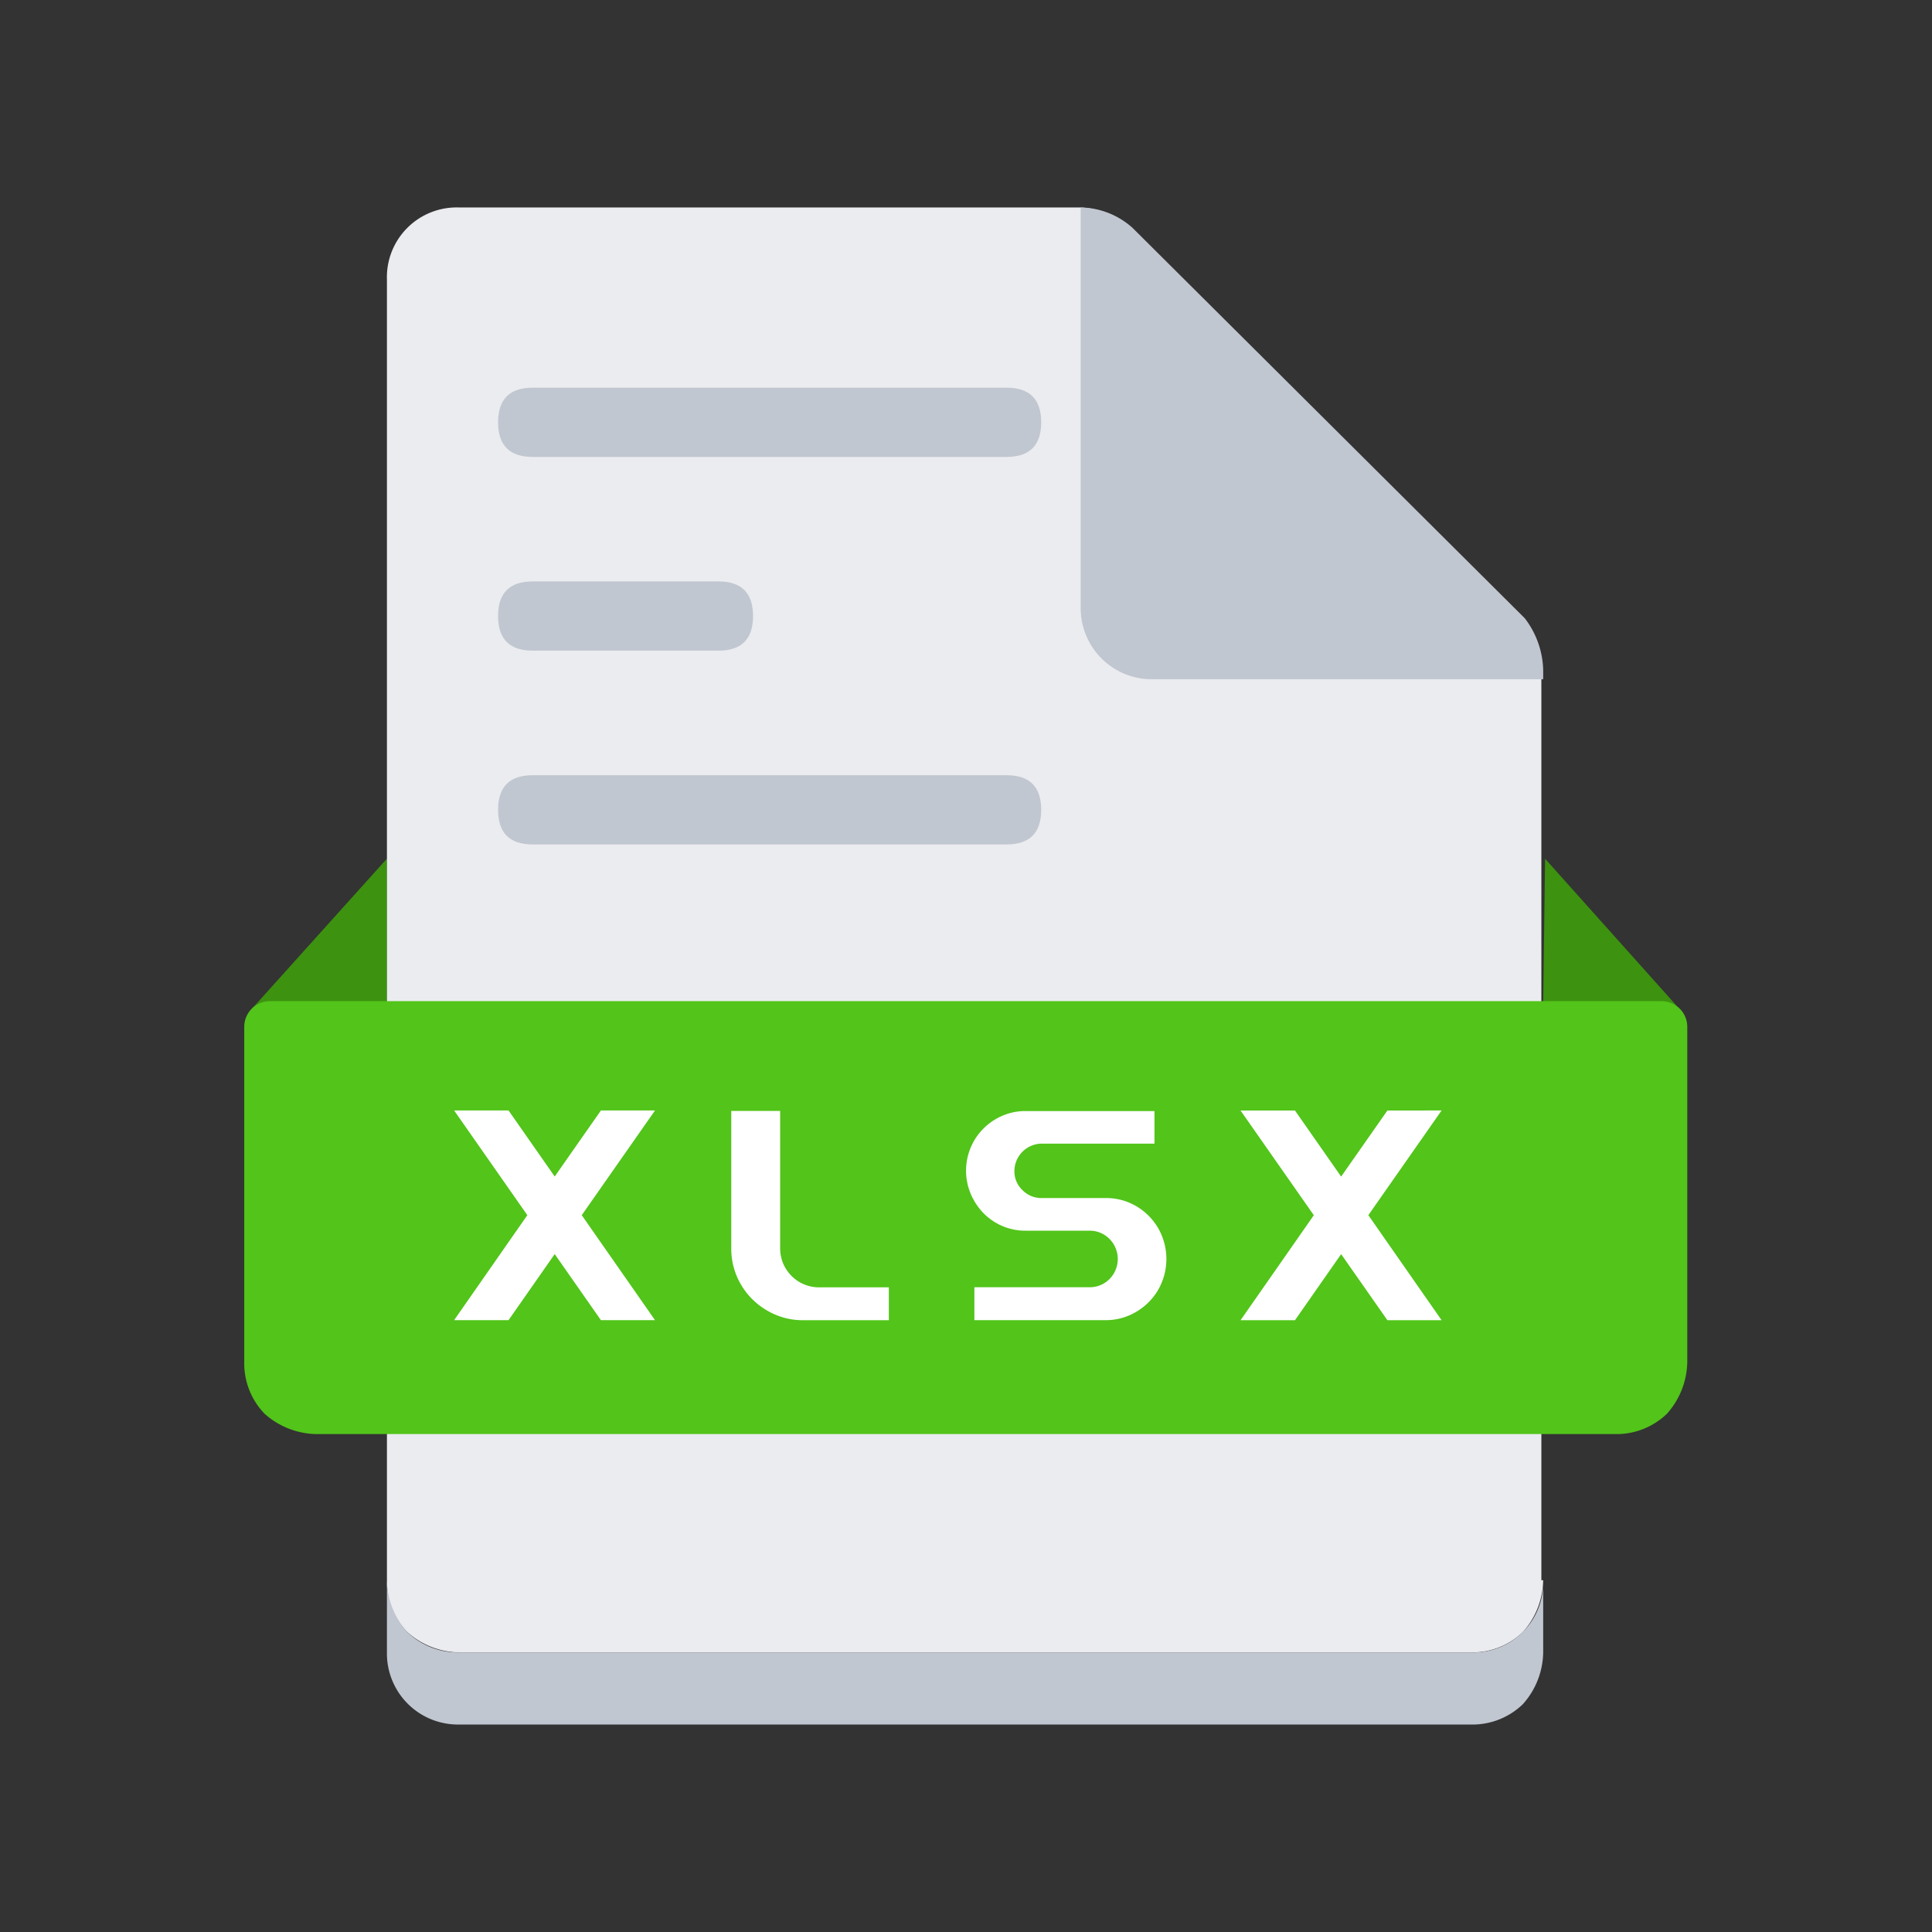 <svg class="svg-icon" style="width: 1em;height: 1em;vertical-align: middle;fill: currentColor;overflow: hidden;" viewBox="0 0 1024 1024" version="1.1" xmlns="http://www.w3.org/2000/svg"><rect x="0" y="0" width="1024" height="1024" fill="#333333" stroke="none"/><path d="M205.084 531.627v-76.516l-72.704 80.839z m612.836 0l0.996-76.487 69.831 78.052z" fill="#3D930F" /><path d="M817.92 837.547a42.098 42.098 0 0 1-10.78 27.477 38.514 38.514 0 0 1-27.449 10.78h-536.377a42.155 42.155 0 0 1-27.449-10.78 38.485 38.485 0 0 1-10.78-27.477V148.224a36.978 36.978 0 0 1 38.229-38.258h328.505a42.212 42.212 0 0 1 27.449 10.78l206.905 206.905a38.599 38.599 0 0 1 10.78 27.477v482.418z" fill="#EBECF0" /><path d="M817.92 837.547v38.258a42.012 42.012 0 0 1-10.78 27.449 38.4 38.4 0 0 1-27.449 10.78h-536.377a37.66 37.66 0 0 1-38.229-38.229v-38.258a42.098 42.098 0 0 0 10.78 27.477 38.514 38.514 0 0 0 27.449 10.78h536.377a36.978 36.978 0 0 0 38.229-38.258z" fill="#C1C7D0" /><path d="M143.189 530.631H880.697a13.625 13.625 0 0 1 13.596 13.625v177.607a42.212 42.212 0 0 1-10.78 27.449 38.514 38.514 0 0 1-27.449 10.78h-688.356a42.24 42.24 0 0 1-27.477-10.78 38.514 38.514 0 0 1-10.78-27.449v-177.607a13.625 13.625 0 0 1 13.739-13.625z" fill="#52C41A" /><path d="M263.993 308.167m18.347 0l98.446 0q18.347 0 18.347 18.347l0 0q0 18.347-18.347 18.347l-98.446 0q-18.347 0-18.347-18.347l0 0q0-18.347 18.347-18.347Z" fill="#C1C7D0" /><path d="M263.993 205.483m18.347 0l251.164 0q18.347 0 18.347 18.347l0 0q0 18.347-18.347 18.347l-251.164 0q-18.347 0-18.347-18.347l0 0q0-18.347 18.347-18.347Z" fill="#C1C7D0" /><path d="M263.993 410.88m18.347 0l251.164 0q18.347 0 18.347 18.347l0 0q0 18.347-18.347 18.347l-251.164 0q-18.347 0-18.347-18.347l0 0q0-18.347 18.347-18.347Z" fill="#C1C7D0" /><path d="M808.135 327.652l-207.9-206.905a42.098 42.098 0 0 0-27.449-10.78v211.797a37.689 37.689 0 0 0 38.229 38.258h206.905v-4.892a46.876 46.876 0 0 0-9.785-27.477z" fill="#C1C7D0" /><path d="M347.164 588.572l-38.827 55.495 38.827 55.637h-28.672l-24.491-35.015-24.462 35.015H240.697l38.798-55.637-38.798-55.495h28.843l24.462 35.015 24.491-35.015z" fill="#FFFFFF" /><path d="M471.097 699.733h-45.511a36.978 36.978 0 0 1-19.086-5.177 38.059 38.059 0 0 1-13.852-13.852 37.348 37.348 0 0 1-5.063-19.029V588.8h25.913v72.903a20.622 20.622 0 0 0 20.622 20.622h36.978z" fill="#FFFFFF" /><path d="M602.112 639.232a32.455 32.455 0 0 1 11.776 11.776 32.825 32.825 0 0 1 0 32.569 32.455 32.455 0 0 1-11.776 11.776 31.289 31.289 0 0 1-16.1 4.352h-69.575v-17.436h60.871a14.734 14.734 0 0 0 10.724-4.324 15.076 15.076 0 0 0 0-21.305 14.763 14.763 0 0 0-10.724-4.352h-33.678a30.862 30.862 0 0 1-15.929-4.267 31.46 31.46 0 0 1-11.378-11.605 31.687 31.687 0 0 1 0-31.858 31.659 31.659 0 0 1 11.378-11.378 30.891 30.891 0 0 1 15.929-4.295h68.267v17.266h-59.733a14.62 14.62 0 0 0-14.507 14.507 13.596 13.596 0 0 0 4.295 10.155 13.938 13.938 0 0 0 10.212 4.181h33.82a31.289 31.289 0 0 1 16.128 4.238z" fill="#FFFFFF" /><path d="M764.075 588.572l-38.827 55.495 38.827 55.666h-28.729l-24.519-35.015-24.462 35.015h-28.843l38.827-55.637-38.827-55.495h28.843l24.462 35.015 24.519-35.015z" fill="#FFFFFF" /></svg>